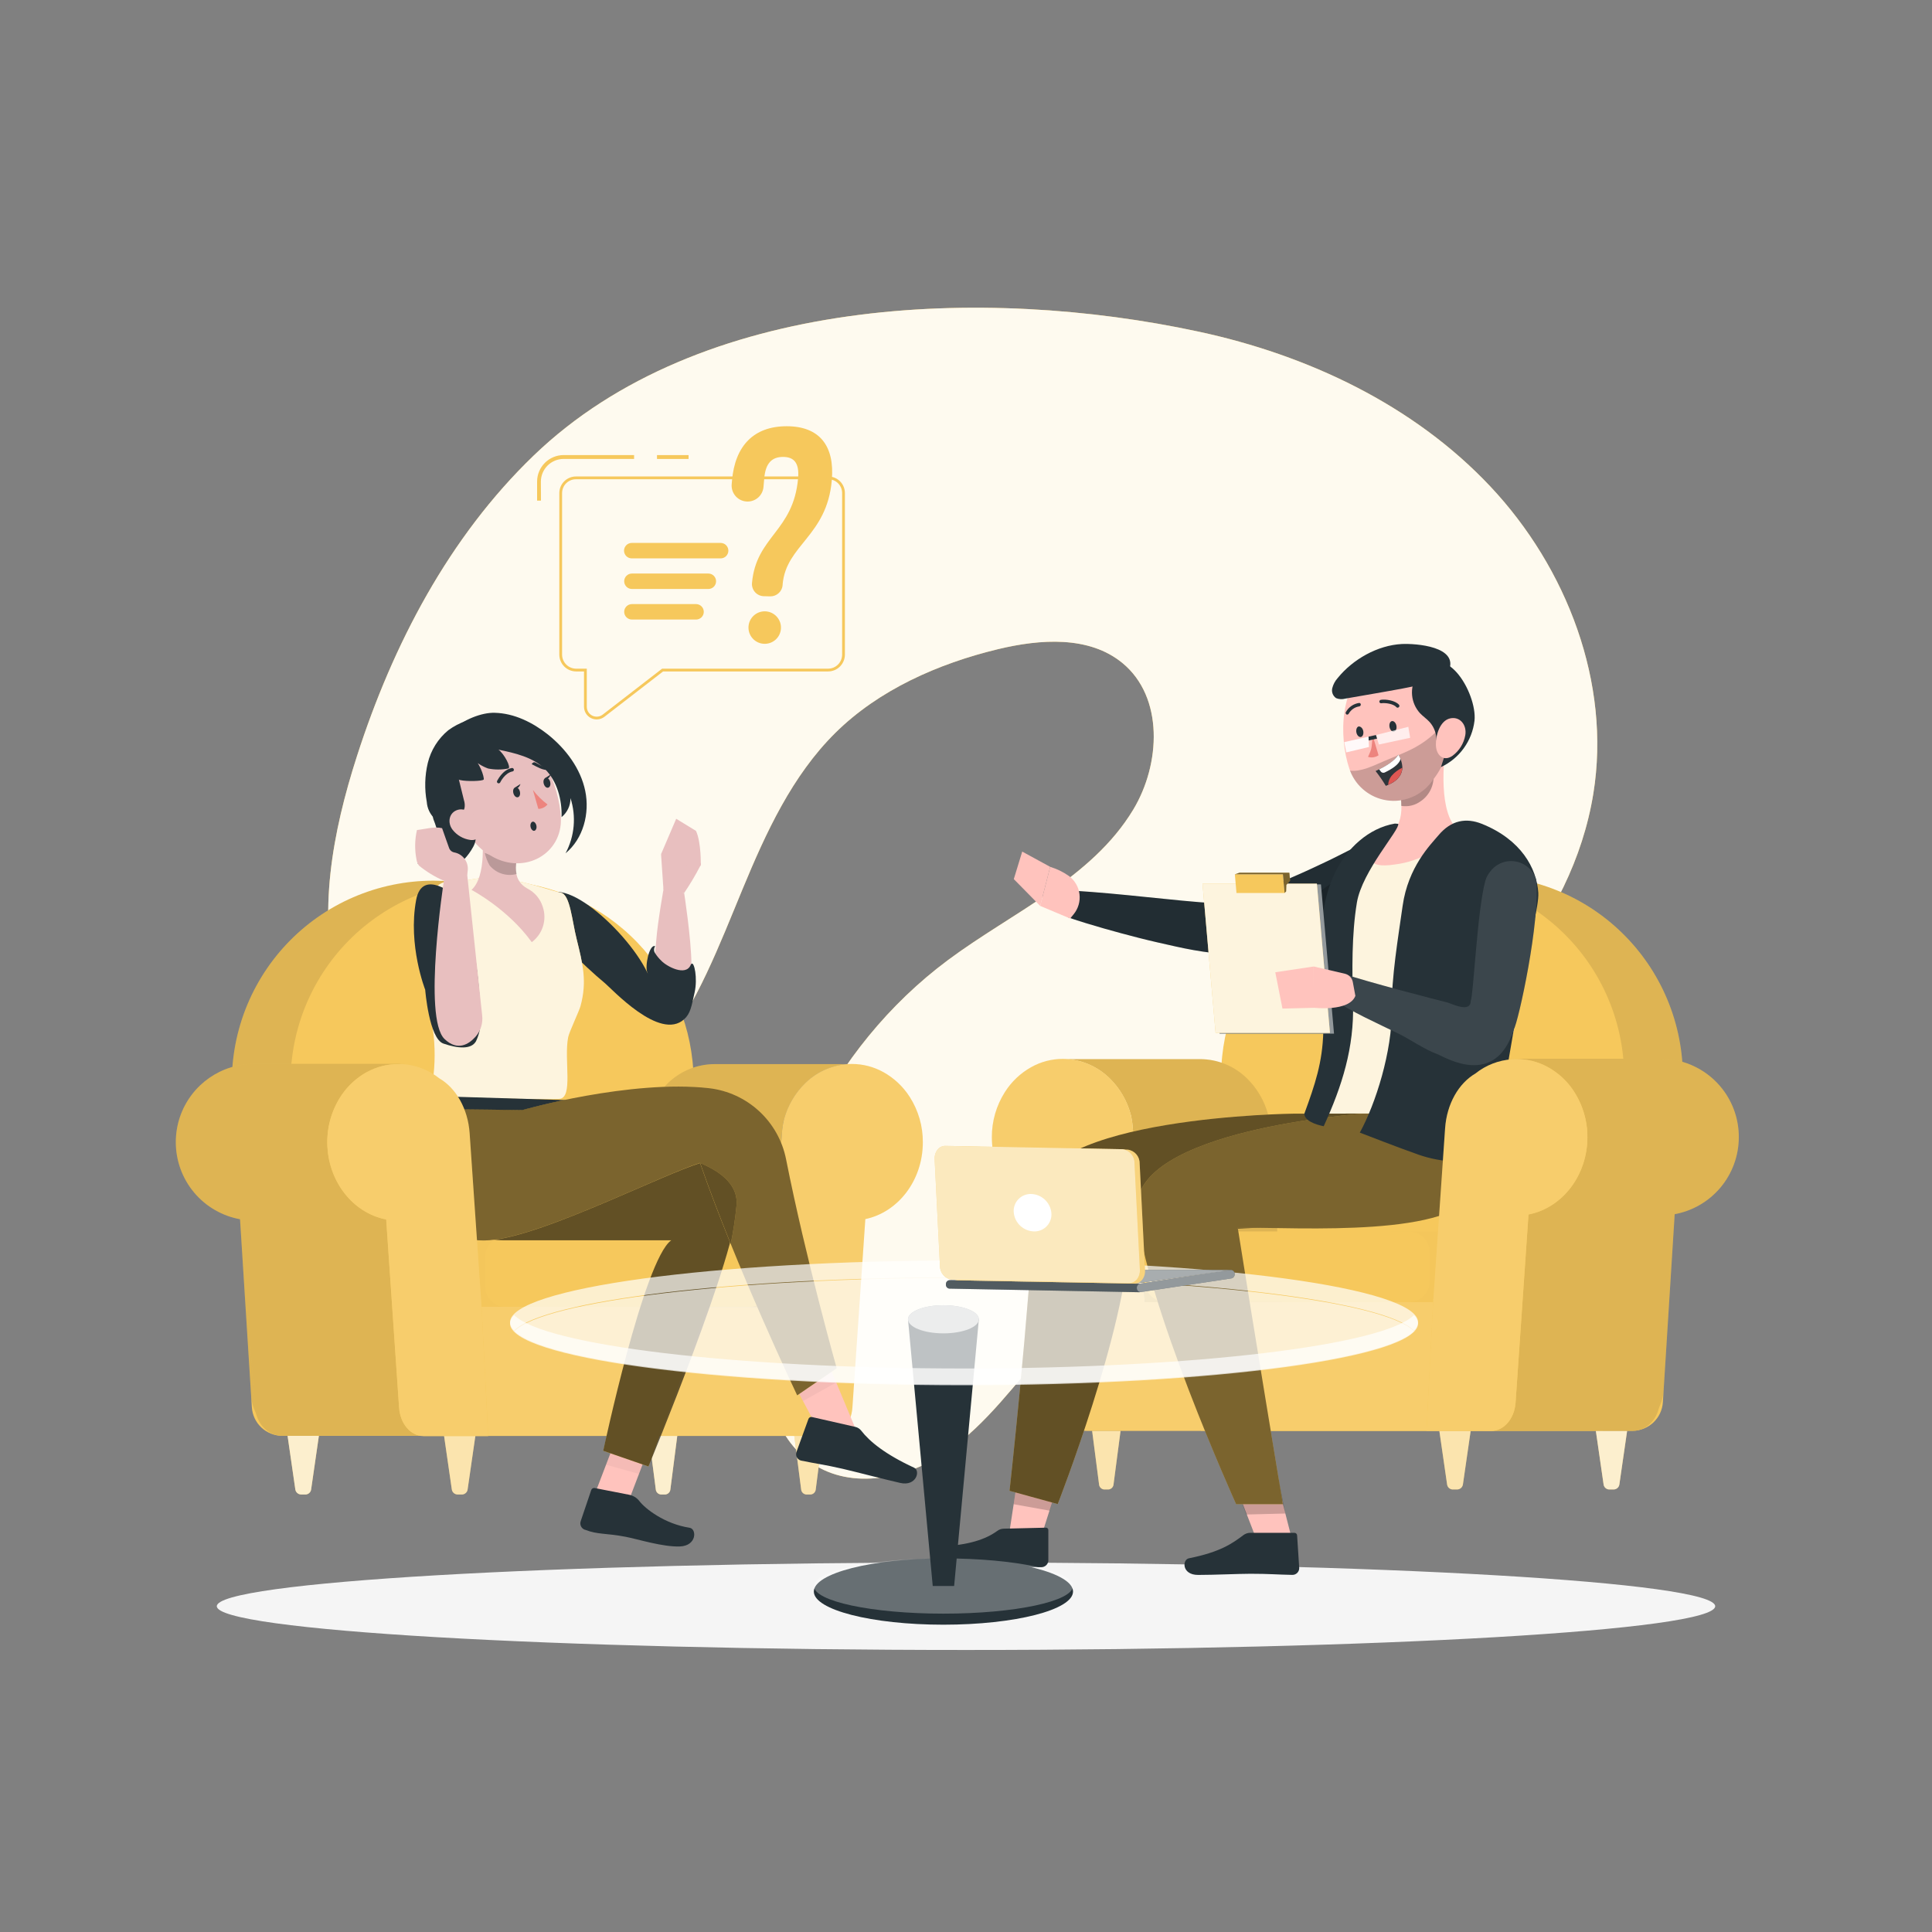 <svg width="250" height="250" viewBox="0 0 250 250" fill="none" xmlns="http://www.w3.org/2000/svg">
<rect x="0" y="0" width="250" height="250" fill="#808080" stroke="none"/>
<path d="M69.05 58.955C58.11 69.49 50.845 83.375 46.195 97.83C43.035 107.645 41.01 118.295 43.77 128.23C46.53 138.165 55.215 147.05 65.53 147.15C73.415 147.23 80.645 142.295 85.45 136.045C90.255 129.795 93.085 122.295 96.1 115.015C99.115 107.735 102.495 100.37 108.1 94.825C113.705 89.28 121.38 85.87 129.15 84C134.605 82.69 140.935 82.235 145.26 85.81C150.59 90.21 150.205 98.855 146.635 104.775C141.27 113.665 130.99 118.04 122.66 124.24C107.445 135.565 98.19 154.475 98.58 173.44C98.7 179.395 100.13 186.015 105.08 189.35C110.235 192.85 117.45 191.35 122.58 187.805C127.71 184.26 131.335 179.05 135.5 174.43C147.025 161.66 162.545 153.355 176.435 143.21C190.325 133.065 203.435 119.655 206.18 102.675C208.485 88.39 202.76 73.485 192.845 62.945C182.93 52.405 169.23 45.945 155.085 42.91C127.38 36.945 90.53 38.27 69.05 58.955Z" fill="#F6C85C"/>
<path opacity="0.9" d="M69.05 58.955C58.11 69.49 50.845 83.375 46.195 97.83C43.035 107.645 41.01 118.295 43.77 128.23C46.53 138.165 55.215 147.05 65.53 147.15C73.415 147.23 80.645 142.295 85.45 136.045C90.255 129.795 93.085 122.295 96.1 115.015C99.115 107.735 102.495 100.37 108.1 94.825C113.705 89.28 121.38 85.87 129.15 84C134.605 82.69 140.935 82.235 145.26 85.81C150.59 90.21 150.205 98.855 146.635 104.775C141.27 113.665 130.99 118.04 122.66 124.24C107.445 135.565 98.19 154.475 98.58 173.44C98.7 179.395 100.13 186.015 105.08 189.35C110.235 192.85 117.45 191.35 122.58 187.805C127.71 184.26 131.335 179.05 135.5 174.43C147.025 161.66 162.545 153.355 176.435 143.21C190.325 133.065 203.435 119.655 206.18 102.675C208.485 88.39 202.76 73.485 192.845 62.945C182.93 52.405 169.23 45.945 155.085 42.91C127.38 36.945 90.53 38.27 69.05 58.955Z" fill="white"/>
<path d="M125 213.505C178.541 213.505 221.945 210.971 221.945 207.845C221.945 204.719 178.541 202.185 125 202.185C71.459 202.185 28.055 204.719 28.055 207.845C28.055 210.971 71.459 213.505 125 213.505Z" fill="#F5F5F5"/>
<path d="M215.175 181.455L217.715 141.025C217.938 137.469 217.431 133.906 216.224 130.554C215.017 127.202 213.136 124.133 210.696 121.536C208.257 118.939 205.312 116.869 202.042 115.454C198.773 114.04 195.248 113.31 191.685 113.31V113.31C185.023 113.311 178.614 115.861 173.773 120.437C168.932 125.014 166.025 131.269 165.65 137.92L163 185.14H211.25C212.25 185.14 213.212 184.758 213.941 184.074C214.67 183.389 215.111 182.453 215.175 181.455Z" fill="#F6C85C"/>
<path opacity="0.1" d="M215.265 180L217.715 141.035C217.938 137.479 217.431 133.915 216.224 130.563C215.017 127.211 213.136 124.142 210.696 121.545C208.257 118.949 205.312 116.879 202.042 115.464C198.773 114.049 195.248 113.32 191.685 113.32V113.32C185.023 113.321 178.614 115.871 173.773 120.447C168.932 125.023 166.025 131.279 165.65 137.93L163 185.14H209.795C211.188 185.135 212.528 184.602 213.543 183.648C214.558 182.694 215.174 181.39 215.265 180V180Z" fill="black"/>
<path d="M207.345 185.14L210.115 141.025C210.338 137.47 209.83 133.906 208.622 130.554C207.415 127.203 205.534 124.134 203.095 121.537C200.656 118.94 197.711 116.871 194.442 115.456C191.172 114.041 187.647 113.311 184.085 113.31V113.31C177.423 113.31 171.013 115.859 166.172 120.436C161.33 125.012 158.424 131.268 158.05 137.92L155.385 185.14H207.345Z" fill="#F6C85C"/>
<path d="M208.175 192.735H208.84C209.019 192.725 209.189 192.652 209.319 192.528C209.449 192.405 209.531 192.239 209.55 192.06L210.55 185.145H206.5L207.5 192.06C207.518 192.233 207.595 192.394 207.718 192.517C207.841 192.64 208.002 192.717 208.175 192.735Z" fill="#F6C85C"/>
<path opacity="0.7" d="M208.175 192.735H208.84C209.019 192.725 209.189 192.652 209.319 192.528C209.449 192.405 209.531 192.239 209.55 192.06L210.55 185.145H206.5L207.5 192.06C207.518 192.233 207.595 192.394 207.718 192.517C207.841 192.64 208.002 192.717 208.175 192.735Z" fill="white"/>
<path d="M142.85 192.735H143.45C143.62 192.717 143.779 192.64 143.897 192.516C144.015 192.393 144.085 192.231 144.095 192.06L145 185.145H141.32L142.215 192.06C142.224 192.229 142.293 192.39 142.41 192.513C142.526 192.637 142.682 192.715 142.85 192.735V192.735Z" fill="#F6C85C"/>
<path opacity="0.5" d="M142.85 192.735H143.45C143.62 192.717 143.779 192.64 143.897 192.516C144.015 192.393 144.085 192.231 144.095 192.06L145 185.145H141.32L142.215 192.06C142.224 192.229 142.293 192.39 142.41 192.513C142.526 192.637 142.682 192.715 142.85 192.735V192.735Z" fill="white"/>
<path d="M161.655 192.735H162.26C162.43 192.717 162.589 192.64 162.707 192.516C162.825 192.393 162.895 192.231 162.905 192.06L163.795 185.145H160.12L161 192.06C161.01 192.232 161.082 192.395 161.202 192.519C161.322 192.643 161.483 192.72 161.655 192.735V192.735Z" fill="#F6C85C"/>
<path opacity="0.7" d="M161.655 192.735H162.26C162.43 192.717 162.589 192.64 162.707 192.516C162.825 192.393 162.895 192.231 162.905 192.06L163.795 185.145H160.12L161 192.06C161.01 192.232 161.082 192.395 161.202 192.519C161.322 192.643 161.483 192.72 161.655 192.735V192.735Z" fill="white"/>
<path d="M187.925 192.735H188.59C188.77 192.724 188.94 192.651 189.07 192.528C189.201 192.404 189.284 192.239 189.305 192.06L190.305 185.145H186.25L187.25 192.06C187.268 192.233 187.344 192.395 187.467 192.518C187.59 192.641 187.752 192.717 187.925 192.735V192.735Z" fill="#F6C85C"/>
<path opacity="0.5" d="M187.925 192.735H188.59C188.77 192.724 188.94 192.651 189.07 192.528C189.201 192.404 189.284 192.239 189.305 192.06L190.305 185.145H186.25L187.25 192.06C187.268 192.233 187.344 192.395 187.467 192.518C187.59 192.641 187.752 192.717 187.925 192.735V192.735Z" fill="white"/>
<path d="M165.91 168.5H148.13L146.955 151.36L146.7 147.68L146.585 145.985C146.553 145.54 146.495 145.098 146.41 144.66C146.41 144.565 146.37 144.46 146.35 144.365C146.339 144.293 146.321 144.223 146.295 144.155C145.816 142.408 144.883 140.819 143.59 139.55C142.099 138.077 140.127 137.189 138.035 137.05H154.76C154.94 137.05 155.125 137.05 155.31 137.05C157.578 137.06 159.751 137.957 161.365 139.55C162.659 140.819 163.594 142.407 164.075 144.155C164.101 144.223 164.119 144.293 164.13 144.365C164.247 144.898 164.326 145.44 164.365 145.985L164.48 147.68L165.91 168.5Z" fill="#F6C85C"/>
<path opacity="0.1" d="M165.91 168.5H148.13L146.955 151.36L146.7 147.68L146.585 145.985C146.553 145.54 146.495 145.098 146.41 144.66C146.41 144.565 146.37 144.46 146.35 144.365C146.339 144.293 146.321 144.223 146.295 144.155C145.816 142.408 144.883 140.819 143.59 139.55C142.099 138.077 140.127 137.189 138.035 137.05H154.76C154.94 137.05 155.125 137.05 155.31 137.05C157.578 137.06 159.751 137.957 161.365 139.55C162.659 140.819 163.594 142.407 164.075 144.155C164.101 144.223 164.119 144.293 164.13 144.365C164.247 144.898 164.326 145.44 164.365 145.985L164.48 147.68L165.91 168.5Z" fill="black"/>
<g opacity="0.1">
<path opacity="0.1" d="M180 159.35H187.14C188.88 159.35 190.285 160.45 190.285 161.805V166.025C190.285 167.385 188.88 168.48 187.14 168.48H180V159.35Z" fill="black"/>
</g>
<path d="M150.845 168.48H182.295C183.792 168.48 185.005 167.267 185.005 165.77V162.055C185.005 160.559 183.792 159.345 182.295 159.345H150.845C149.348 159.345 148.135 160.559 148.135 162.055V165.77C148.135 167.267 149.348 168.48 150.845 168.48Z" fill="#F6C85C"/>
<path d="M225 147.135C225.004 149.526 224.163 151.841 222.625 153.671C221.087 155.501 218.951 156.728 216.595 157.135L214.77 181.5C214.61 183.57 213.105 185.155 211.305 185.155H191.695C193.495 185.155 194.995 183.57 195.155 181.5L196.155 168.5L197 157.12C198.541 156.855 200 156.236 201.261 155.311C202.521 154.386 203.55 153.181 204.265 151.79C204.363 151.613 204.452 151.431 204.53 151.245C205.108 149.952 205.404 148.551 205.4 147.135C205.399 146.441 205.329 145.75 205.19 145.07C205.135 144.8 205.065 144.53 204.99 144.265C204.634 143.074 204.065 141.958 203.31 140.97V140.97C202.364 139.738 201.147 138.739 199.754 138.051C198.361 137.362 196.829 137.003 195.275 137H214.885C216.457 136.994 218.007 137.361 219.41 138.07C220.781 138.753 221.978 139.739 222.91 140.955V140.955C224.271 142.727 225.006 144.901 225 147.135V147.135Z" fill="#F6C85C"/>
<path opacity="0.1" d="M225 147.135C225.004 149.526 224.163 151.841 222.625 153.671C221.087 155.501 218.951 156.728 216.595 157.135L214.77 181.5C214.61 183.57 213.105 185.155 211.305 185.155H191.695C193.495 185.155 194.995 183.57 195.155 181.5L196.155 168.5L197 157.12C198.541 156.855 200 156.236 201.261 155.311C202.521 154.386 203.55 153.181 204.265 151.79C204.363 151.613 204.452 151.431 204.53 151.245C205.108 149.952 205.404 148.551 205.4 147.135C205.399 146.441 205.329 145.75 205.19 145.07C205.135 144.8 205.065 144.53 204.99 144.265C204.634 143.074 204.065 141.958 203.31 140.97V140.97C202.364 139.738 201.147 138.739 199.754 138.051C198.361 137.362 196.829 137.003 195.275 137H214.885C216.457 136.994 218.007 137.361 219.41 138.07C220.781 138.753 221.978 139.739 222.91 140.955V140.955C224.271 142.727 225.006 144.901 225 147.135V147.135Z" fill="black"/>
<path d="M205.405 147.14C205.405 152.14 202.11 156.305 197.785 157.14L196.115 181.5C195.97 183.57 194.615 185.16 192.975 185.16H140.605C138.975 185.16 137.605 183.57 137.465 181.5L135.79 157.095C131.55 156.205 128.345 152.095 128.345 147.155C128.335 145.081 128.924 143.048 130.04 141.3C130.885 139.967 132.048 138.866 133.425 138.095C134.678 137.39 136.092 137.02 137.53 137.02C139.798 137.033 141.972 137.93 143.59 139.52C144.882 140.787 145.816 142.375 146.295 144.12C146.321 144.191 146.339 144.265 146.35 144.34C146.468 144.872 146.547 145.412 146.585 145.955L146.705 147.65L148.13 168.5H185.45L186.995 146C187.215 142.82 188.765 140.17 190.915 138.915C192.274 137.828 193.934 137.184 195.67 137.07C195.853 137.052 196.036 137.043 196.22 137.045C197.616 137.037 198.992 137.381 200.22 138.045C200.258 138.062 200.295 138.082 200.33 138.105C201.598 138.809 202.686 139.796 203.51 140.99C204.751 142.8 205.412 144.945 205.405 147.14V147.14Z" fill="#F6C85C"/>
<path opacity="0.1" d="M184.585 185.145H140.585C138.955 185.145 137.585 183.555 137.445 181.485L135.77 157.08C131.53 156.19 128.325 152.08 128.325 147.14C128.315 145.066 128.904 143.033 130.02 141.285C130.865 139.952 132.028 138.851 133.405 138.08C134.658 137.375 136.072 137.005 137.51 137.005C139.778 137.018 141.952 137.915 143.57 139.505C144.862 140.772 145.796 142.359 146.275 144.105C146.301 144.176 146.319 144.25 146.33 144.325C146.448 144.857 146.527 145.396 146.565 145.94L146.685 147.635L148.13 168.5H185.45L184.585 185.145Z" fill="white"/>
<path d="M178.88 115.86C178.01 116.36 177.215 116.775 176.38 117.2C175.545 117.625 174.725 118.015 173.88 118.405C172.2 119.17 170.5 119.905 168.75 120.54C166.986 121.196 165.191 121.763 163.37 122.24C161.476 122.749 159.543 123.095 157.59 123.275L157.175 123.315H156.98C155.215 123.11 153.65 122.815 152.08 122.465C150.51 122.115 148.955 121.77 147.415 121.375C145.875 120.98 144.345 120.575 142.815 120.135C141.285 119.695 139.77 119.24 138.255 118.725L138.95 115.255C142.095 115.455 145.235 115.755 148.345 116.08L152.99 116.545C154.52 116.695 156.085 116.825 157.455 116.875H156.85C158.419 116.595 159.966 116.204 161.48 115.705C163.045 115.205 164.61 114.635 166.175 113.965C167.74 113.295 169.29 112.605 170.83 111.87C171.62 111.51 172.385 111.13 173.135 110.755C173.885 110.38 174.685 109.98 175.37 109.625L178.88 115.86Z" fill="#263238"/>
<path opacity="0.1" d="M178.88 115.86C178.01 116.36 177.215 116.775 176.38 117.2C175.545 117.625 174.725 118.015 173.88 118.405C172.2 119.17 170.5 119.905 168.75 120.54C166.986 121.196 165.191 121.763 163.37 122.24C161.476 122.749 159.543 123.095 157.59 123.275L157.175 123.315H156.98C155.215 123.11 153.65 122.815 152.08 122.465C150.51 122.115 148.955 121.77 147.415 121.375C145.875 120.98 144.345 120.575 142.815 120.135C141.285 119.695 139.77 119.24 138.255 118.725L138.95 115.255C142.095 115.455 145.235 115.755 148.345 116.08L152.99 116.545C154.52 116.695 156.085 116.825 157.455 116.875H156.85C158.419 116.595 159.966 116.204 161.48 115.705C163.045 115.205 164.61 114.635 166.175 113.965C167.74 113.295 169.29 112.605 170.83 111.87C171.62 111.51 172.385 111.13 173.135 110.755C173.885 110.38 174.685 109.98 175.37 109.625L178.88 115.86Z" fill="black"/>
<path d="M138.315 113.35C137.576 112.831 136.759 112.433 135.895 112.17L134.6 117.225L138.48 118.855L138.92 118.315C139.218 117.954 139.44 117.537 139.572 117.087C139.703 116.638 139.742 116.167 139.685 115.702C139.629 115.238 139.478 114.789 139.242 114.385C139.007 113.981 138.691 113.628 138.315 113.35V113.35Z" fill="#FFC3BD"/>
<path d="M134.6 117.225L135.895 112.17L132.275 110.195L131.185 113.755L134.6 117.225Z" fill="#FFC3BD"/>
<path opacity="0.2" d="M166.705 121H166.845H166.905C168.815 120.795 174.43 119.85 178.49 115.845C177.885 114.675 177.055 113.77 176.04 113.565C173.24 113.035 169.81 115.04 166.705 121Z" fill="black"/>
<path d="M170 147.135C174.79 134.2 171.64 122.305 172.24 115.72C172.388 114.097 173.06 112.566 174.155 111.359C175.25 110.151 176.709 109.334 178.31 109.03C181.58 108.4 185.625 107.69 189.48 107.17C190.557 107.021 191.654 107.107 192.695 107.422C193.736 107.737 194.696 108.274 195.51 108.995C196.324 109.716 196.973 110.604 197.411 111.599C197.85 112.594 198.068 113.673 198.05 114.76C197.715 134.26 191.465 147.135 191.465 147.135L181.365 147.09L170 147.135Z" fill="#F6C85C"/>
<path opacity="0.8" d="M170 147.135C174.79 134.2 171.64 122.305 172.24 115.72C172.388 114.097 173.06 112.566 174.155 111.359C175.25 110.151 176.709 109.334 178.31 109.03C181.58 108.4 185.625 107.69 189.48 107.17C190.557 107.021 191.654 107.107 192.695 107.422C193.736 107.737 194.696 108.274 195.51 108.995C196.324 109.716 196.973 110.604 197.411 111.599C197.85 112.594 198.068 113.673 198.05 114.76C197.715 134.26 191.465 147.135 191.465 147.135L181.365 147.09L170 147.135Z" fill="white"/>
<path d="M131.68 191.27L130.4 199.685H134.465L137.135 191.27H131.68Z" fill="#FFC3BD"/>
<path d="M129.88 197.81L135.315 197.68C135.358 197.675 135.401 197.679 135.441 197.692C135.482 197.705 135.52 197.726 135.552 197.754C135.584 197.782 135.61 197.817 135.627 197.856C135.645 197.895 135.655 197.937 135.655 197.98V201.98C135.631 202.201 135.526 202.406 135.362 202.556C135.197 202.706 134.983 202.791 134.76 202.795C132.87 202.795 131.97 202.725 129.58 202.795C127.035 202.787 124.494 202.62 121.97 202.295C120.035 201.965 120.56 200.15 121.435 200.12C125.385 199.975 127.595 199.15 129.015 198.12C129.263 197.926 129.566 197.817 129.88 197.81V197.81Z" fill="#263238"/>
<path opacity="0.2" d="M131.165 194.645L131.68 191.27H137.135L135.825 195.48L131.165 194.645Z" fill="black"/>
<path d="M167.5 144.105C167.5 144.105 134.425 144.435 133.91 154.91C133.18 169.97 130.635 192.91 130.635 192.91L136.87 194.625C136.87 194.625 145.77 171.86 146.115 160.095C155.42 158.245 179.335 160.095 182.145 153.985C183.518 150.875 183.889 147.415 183.205 144.085L167.5 144.105Z" fill="#F6C85C"/>
<path opacity="0.6" d="M167.5 144.105C167.5 144.105 134.425 144.435 133.91 154.91C133.18 169.97 130.635 192.91 130.635 192.91L136.87 194.625C136.87 194.625 145.77 171.86 146.115 160.095C155.42 158.245 179.335 160.095 182.145 153.985C183.518 150.875 183.889 147.415 183.205 144.085L167.5 144.105Z" fill="black"/>
<path d="M160.78 194.525L162.985 200.235H167.445L165.91 194.23L160.78 194.525Z" fill="#FFC3BD"/>
<path opacity="0.2" d="M166.325 195.85L165.46 191.455L159.825 192.155L161.27 195.975L166.325 195.85Z" fill="black"/>
<path d="M161.775 198.345H167.47C167.562 198.338 167.653 198.368 167.723 198.428C167.794 198.487 167.837 198.573 167.845 198.665L168.12 202.93C168.115 203.16 168.019 203.38 167.854 203.541C167.688 203.702 167.466 203.791 167.235 203.79C165.235 203.755 164.305 203.645 161.8 203.645C160.265 203.645 157.155 203.795 155.03 203.795C152.905 203.795 152.965 201.795 153.86 201.64C157.91 200.83 159.475 199.715 160.9 198.64C161.153 198.452 161.46 198.349 161.775 198.345V198.345Z" fill="#263238"/>
<path d="M176.395 144.105C176.395 144.105 146.395 146.14 147.135 156.605C147.94 168.065 159.955 194.64 159.955 194.64H166C166 194.64 162 170.53 160.16 158.85C168.62 158.85 188.225 160.125 191.045 154C192.413 150.888 192.78 147.429 192.095 144.1L176.395 144.105Z" fill="#F6C85C"/>
<path opacity="0.5" d="M176.395 144.105C176.395 144.105 146.395 146.14 147.135 156.605C147.94 168.065 159.955 194.64 159.955 194.64H166C166 194.64 162 170.53 160.16 158.85C168.62 158.85 188.225 160.125 191.045 154C192.413 150.888 192.78 147.429 192.095 144.1L176.395 144.105Z" fill="black"/>
<path d="M180.94 101.71C181.63 104.38 181.845 107.71 178.115 109.085C177.08 110.735 176.575 112.475 180.56 111.855C183.732 111.445 186.619 109.812 188.605 107.305C186.22 105.215 186.655 98.805 187.26 95.19L180.94 101.71Z" fill="#FFC3BD"/>
<path d="M180.5 106.57C177.075 107.155 174.26 109.805 172.75 112.93C171.24 116.055 170.875 119.615 170.905 123.09C170.935 126.565 171.33 130.025 171.235 133.495C171.13 137.495 170.165 140.33 168.785 144.1C168.785 144.995 170.14 145.5 171.285 145.735C173.675 140.52 175.245 135.53 175.08 129.8C174.955 125.64 174.9 120.9 175.58 116.8C176.26 112.7 181.165 107.345 180.93 106.605L180.5 106.57Z" fill="#263238"/>
<path opacity="0.3" d="M183.85 103.67C183.491 103.937 183.082 104.128 182.647 104.233C182.213 104.338 181.761 104.354 181.32 104.28C181.328 103.63 181.281 102.981 181.18 102.34L185.32 98.94C185.411 99.382 185.469 99.83 185.495 100.28C185.54 100.939 185.412 101.599 185.123 102.194C184.834 102.788 184.396 103.297 183.85 103.67V103.67Z" fill="black"/>
<path d="M177.66 85.92C173.285 88.395 173.24 95.39 174.59 99.42C174.931 100.478 175.555 101.421 176.396 102.147C177.236 102.874 178.26 103.355 179.356 103.539C180.452 103.723 181.577 103.602 182.608 103.189C183.64 102.777 184.538 102.089 185.205 101.2C187.345 98.495 187.035 95.765 186.93 91.065C186.825 86.365 182.04 83.45 177.66 85.92Z" fill="#FFC3BD"/>
<path opacity="0.2" d="M179.07 98.501C177.66 99.106 176.115 99.891 174.69 99.721C175.073 100.734 175.722 101.626 176.567 102.303C177.413 102.981 178.424 103.419 179.497 103.572C180.57 103.725 181.664 103.588 182.665 103.174C183.666 102.761 184.538 102.086 185.19 101.22C186.955 99.001 187.5 97.5 187 93.46C184.26 96.67 182.085 97.201 179.07 98.501Z" fill="black"/>
<path d="M183.3 87.5C182.846 88.238 182.644 89.104 182.724 89.967C182.804 90.83 183.162 91.643 183.745 92.285C184.14 92.7 184.625 93.02 185.005 93.445C185.598 94.112 185.906 94.984 185.865 95.875C185.954 95.302 186.24 94.777 186.673 94.391C187.106 94.005 187.66 93.782 188.24 93.76C187.647 95.597 187.053 97.43 186.46 99.26C187.634 98.712 188.65 97.873 189.409 96.823C190.169 95.773 190.647 94.547 190.8 93.26C191.18 89.71 186.8 82.105 183.3 87.5Z" fill="#263238"/>
<path d="M173.09 87.745C172.755 88.117 172.517 88.565 172.395 89.05C172.337 89.29 172.353 89.543 172.442 89.774C172.532 90.004 172.69 90.202 172.895 90.34C173.274 90.493 173.693 90.514 174.085 90.4L178.085 89.705C180.375 89.305 182.665 88.91 184.925 88.365C185.925 88.125 187.08 87.74 187.48 86.78C188.775 83.655 183.245 83.25 181.395 83.335C178.245 83.5 175.06 85.31 173.09 87.745Z" fill="#263238"/>
<path d="M187.64 92.96C186.33 93.255 185.77 95.14 185.805 96.35C185.805 97.725 186.805 98.621 187.965 97.79C188.827 97.15 189.413 96.207 189.605 95.15C189.84 93.855 188.955 92.665 187.64 92.96Z" fill="#FFC3BD"/>
<path d="M178.385 97.735C178.186 97.867 177.961 97.954 177.725 97.99C177.489 98.025 177.249 98.008 177.02 97.94C177.52 96.81 177.46 97.065 177.615 95.145L178.385 97.735Z" fill="#ED847E"/>
<path d="M180.69 91.5C180.315 91.08 179.29 90.92 178.735 91C178.679 91.007 178.622 90.993 178.577 90.959C178.531 90.926 178.5 90.876 178.49 90.82C178.483 90.76 178.498 90.7 178.533 90.65C178.568 90.601 178.621 90.567 178.68 90.555C179.38 90.45 180.545 90.66 181.02 91.185C181.061 91.227 181.084 91.284 181.084 91.343C181.084 91.401 181.061 91.458 181.02 91.5C180.992 91.529 180.958 91.551 180.92 91.565C180.88 91.578 180.836 91.578 180.796 91.567C180.755 91.555 180.718 91.532 180.69 91.5V91.5Z" fill="#263238"/>
<path d="M174.22 92.435C174.173 92.403 174.141 92.353 174.129 92.297C174.118 92.241 174.129 92.183 174.16 92.135C174.335 91.82 174.581 91.549 174.879 91.345C175.177 91.141 175.518 91.009 175.875 90.96C175.902 90.959 175.93 90.964 175.955 90.974C175.981 90.984 176.004 90.999 176.023 91.018C176.043 91.037 176.058 91.06 176.069 91.085C176.08 91.111 176.085 91.138 176.085 91.165C176.088 91.226 176.067 91.285 176.027 91.331C175.987 91.376 175.931 91.405 175.87 91.41C175.588 91.455 175.32 91.564 175.086 91.727C174.852 91.891 174.659 92.106 174.52 92.355C174.502 92.388 174.476 92.415 174.445 92.435C174.413 92.455 174.377 92.467 174.34 92.47C174.297 92.474 174.254 92.461 174.22 92.435Z" fill="#263238"/>
<path d="M178 99.77C178.481 100.382 178.923 101.023 179.325 101.69L179.635 101.56C181.045 100.95 181.445 100.1 181.465 99.345C181.448 98.745 181.263 98.161 180.93 97.66C180.43 98.525 179.165 99.215 178.475 99.55C178.18 99.695 178 99.77 178 99.77Z" fill="#2E353A"/>
<path d="M178.465 99.55L178.67 99.83C178.726 99.905 178.806 99.959 178.897 99.984C178.987 100.008 179.084 100.002 179.17 99.965C180.21 99.465 180.9 98.965 181.17 98.4C181.195 98.347 181.208 98.289 181.208 98.23C181.208 98.171 181.195 98.113 181.17 98.06C181.103 97.921 181.026 97.788 180.94 97.66C180.415 98.525 179.155 99.215 178.465 99.55Z" fill="white"/>
<path d="M179.625 101.56C181.035 100.95 181.435 100.1 181.455 99.345C180.919 99.592 180.444 99.952 180.06 100.4C179.796 100.731 179.644 101.137 179.625 101.56Z" fill="#DE5753"/>
<path d="M175.825 94C175.58 94.045 175.445 94.395 175.515 94.77C175.585 95.145 175.85 95.415 176.095 95.365C176.34 95.315 176.475 94.975 176.405 94.6C176.335 94.225 176.07 94 175.825 94Z" fill="#263238"/>
<path d="M180.115 93.31C179.87 93.355 179.735 93.7 179.805 94.08C179.875 94.46 180.14 94.725 180.385 94.675C180.63 94.625 180.765 94.28 180.695 93.905C180.625 93.53 180.36 93.265 180.115 93.31Z" fill="#263238"/>
<path opacity="0.9" d="M173.935 96.03L177.09 95.32L177.145 96.66L174.21 97.36L173.935 96.03Z" fill="white"/>
<g opacity="0.8">
<path opacity="0.9" d="M178.05 95.11L178.425 96.34L182.475 95.47L182.235 94.05L178.05 95.11Z" fill="white"/>
</g>
<path d="M177.11 95.815L177.09 95.32L178.05 95.11L178.19 95.575L177.11 95.815Z" fill="#263238"/>
<path d="M175.96 146.56C175.96 146.56 181.655 148.765 182.96 149.195C184.46 149.782 186.039 150.144 187.645 150.27C188.459 150.325 189.276 150.205 190.041 149.92C190.805 149.635 191.501 149.19 192.08 148.615C193.44 147.165 193.865 144.965 194.22 142.9C195.26 136.836 196.303 130.773 197.35 124.71C197.85 121.71 199.165 117.21 199.055 115.515C198.85 112.365 196.845 108.645 191.74 106.6C189.74 105.805 187.795 106.1 186.125 108.1C185.125 109.29 182.215 112.16 181.5 117.215C180.93 121.265 180.04 126.51 180.095 130.625C180.16 136.035 178 142.855 175.96 146.56Z" fill="#263238"/>
<path d="M198.775 113.85C199.355 119.12 196.44 132.405 195.88 133.205C193.49 140.91 186.925 136.755 185.975 136.4C184.32 135.79 182.635 134.595 181.06 133.8C178.005 132.3 175.11 131.06 172.27 129.175L173.87 126.015C176.985 127.075 185.8 129.355 187.255 129.71C187.885 129.875 190.34 131.16 190.315 129.465C190.66 128.9 191.14 117.895 192.195 114.005C192.315 113.569 192.525 113.162 192.81 112.81L192.905 112.69C193.29 112.207 193.8 111.84 194.38 111.627C194.96 111.415 195.587 111.366 196.193 111.486C196.798 111.606 197.36 111.889 197.815 112.306C198.27 112.723 198.602 113.257 198.775 113.85V113.85Z" fill="#263238"/>
<path opacity="0.1" d="M198.775 113.85C199.355 119.12 196.44 132.405 195.88 133.205C193.49 140.91 186.925 136.755 185.975 136.4C184.32 135.79 182.635 134.595 181.06 133.8C178.005 132.3 175.11 131.06 172.27 129.175L173.87 126.015C176.985 127.075 185.8 129.355 187.255 129.71C187.885 129.875 190.34 131.16 190.315 129.465C190.66 128.9 191.14 117.895 192.195 114.005C192.315 113.569 192.525 113.162 192.81 112.81L192.905 112.69C193.29 112.207 193.8 111.84 194.38 111.627C194.96 111.415 195.587 111.366 196.193 111.486C196.798 111.606 197.36 111.889 197.815 112.306C198.27 112.723 198.602 113.257 198.775 113.85V113.85Z" fill="white"/>
<path d="M172.62 133.75H157.82L156.13 114.44H170.93L172.62 133.75Z" fill="#263238"/>
<path opacity="0.5" d="M172.62 133.75H157.82L156.13 114.44H170.93L172.62 133.75Z" fill="white"/>
<path d="M172.095 133.655H157.295L155.605 114.345H170.405L172.095 133.655Z" fill="#F6C85C"/>
<path opacity="0.8" d="M172.095 133.655H157.295L155.605 114.345H170.405L172.095 133.655Z" fill="white"/>
<path d="M166.225 115.55H160L159.79 113.135H166.01L166.225 115.55Z" fill="#F6C85C"/>
<path d="M159.79 113.135L160.4 112.925H166.845L166.935 113.95L166.455 114.505L166.425 115.345L166.225 115.55L166.01 113.135H159.79Z" fill="#F6C85C"/>
<path opacity="0.5" d="M159.79 113.135L160.4 112.925H166.845L166.935 113.95L166.455 114.505L166.425 115.345L166.225 115.55L166.01 113.135H159.79Z" fill="black"/>
<path d="M175.05 127.06L175.385 128.865C174.585 130.95 170 130.4 170 130.4V125.065L174.045 126.005C174.296 126.066 174.524 126.198 174.702 126.385C174.88 126.572 175.001 126.806 175.05 127.06V127.06Z" fill="#FFC3BD"/>
<path d="M169.99 125.065L170.01 130.41L165.95 130.51L165.02 125.81L169.99 125.065Z" fill="#FFC3BD"/>
<path d="M185.45 168.5L186.995 146C187.215 142.82 188.765 140.17 190.915 138.915C192.274 137.828 193.934 137.184 195.67 137.07C195.853 137.052 196.036 137.043 196.22 137.045C197.616 137.037 198.992 137.381 200.22 138.045C200.258 138.062 200.295 138.082 200.33 138.105C201.598 138.809 202.686 139.797 203.51 140.99C204.757 142.805 205.42 144.958 205.41 147.16C205.41 152.16 202.115 156.325 197.79 157.16L196.115 181.5C195.97 183.57 194.615 185.16 192.975 185.16H184.585L185.45 168.5Z" fill="#F6C85C"/>
<path opacity="0.1" d="M185.45 168.5L186.995 146C187.215 142.82 188.765 140.17 190.915 138.915C192.274 137.828 193.934 137.184 195.67 137.07C195.853 137.052 196.036 137.043 196.22 137.045C197.616 137.037 198.992 137.381 200.22 138.045C200.258 138.062 200.295 138.082 200.33 138.105C201.598 138.809 202.686 139.797 203.51 140.99C204.757 142.805 205.42 144.958 205.41 147.16C205.41 152.16 202.115 156.325 197.79 157.16L196.115 181.5C195.97 183.57 194.615 185.16 192.975 185.16H184.585L185.45 168.5Z" fill="white"/>
<path d="M109.15 63.8V84.705C109.15 85.236 108.939 85.744 108.564 86.119C108.189 86.495 107.68 86.705 107.15 86.705H85.74L78.09 92.62C77.873 92.784 77.614 92.884 77.344 92.909C77.073 92.934 76.8 92.883 76.557 92.761C76.314 92.639 76.109 92.452 75.967 92.221C75.824 91.989 75.749 91.722 75.75 91.45V86.705H74.555C74.025 86.705 73.516 86.495 73.141 86.119C72.766 85.744 72.555 85.236 72.555 84.705V63.795C72.556 63.535 72.609 63.277 72.711 63.037C72.812 62.798 72.96 62.58 73.146 62.398C73.332 62.216 73.552 62.072 73.794 61.975C74.036 61.879 74.295 61.831 74.555 61.835H107.185C107.706 61.835 108.206 62.042 108.574 62.411C108.943 62.779 109.15 63.279 109.15 63.8V63.8Z" stroke="#F6C85C" stroke-width="0.36" stroke-miterlimit="10"/>
<path d="M89.1 58.89H85.015V59.39H89.1V58.89Z" fill="#F6C85C"/>
<path d="M70 64.78H69.5V62.315C69.501 61.405 69.864 60.533 70.508 59.89C71.152 59.246 72.025 58.885 72.935 58.885H82.05V59.385H72.925C72.148 59.387 71.403 59.696 70.853 60.245C70.303 60.794 69.993 61.538 69.99 62.315L70 64.78Z" fill="#F6C85C"/>
<path d="M98.885 77.15C98.668 77.152 98.453 77.108 98.253 77.022C98.053 76.936 97.874 76.81 97.725 76.651C97.577 76.492 97.463 76.305 97.391 76.1C97.318 75.895 97.289 75.677 97.305 75.46V75.46C97.84 69.365 102.67 68.805 103.275 61.875C103.45 59.875 102.72 59.125 101.325 59.125C99.93 59.125 99.07 59.88 98.895 61.875L98.795 63.015C98.75 63.53 98.513 64.01 98.132 64.359C97.75 64.708 97.252 64.901 96.735 64.9V64.9C96.449 64.9 96.166 64.84 95.904 64.725C95.642 64.609 95.407 64.441 95.214 64.23C95.021 64.019 94.873 63.77 94.781 63.498C94.69 63.227 94.655 62.94 94.68 62.655L94.725 62.155C95.115 57.695 97.53 55.155 101.795 55.155C106.06 55.155 108.025 57.705 107.635 62.155C107 69.38 101.725 70.5 101.275 75.595C101.277 75.62 101.277 75.645 101.275 75.67C101.252 76.075 101.076 76.455 100.782 76.733C100.489 77.012 100.1 77.168 99.695 77.17L98.885 77.15ZM101.05 81.39C101.005 81.915 100.765 82.403 100.377 82.758C99.989 83.114 99.481 83.311 98.955 83.31C98.663 83.311 98.375 83.25 98.108 83.133C97.841 83.016 97.601 82.844 97.404 82.629C97.207 82.415 97.057 82.161 96.963 81.885C96.869 81.609 96.834 81.316 96.86 81.025C96.905 80.5 97.146 80.011 97.535 79.655C97.924 79.3 98.433 79.103 98.96 79.105C99.251 79.106 99.539 79.168 99.805 79.285C100.071 79.403 100.31 79.575 100.506 79.79C100.702 80.004 100.852 80.257 100.946 80.533C101.039 80.808 101.075 81.1 101.05 81.39V81.39Z" fill="#F6C85C"/>
<path d="M93.25 72.255H81.75C81.485 72.255 81.23 72.15 81.043 71.963C80.855 71.775 80.75 71.521 80.75 71.255C80.75 70.99 80.855 70.736 81.043 70.548C81.23 70.361 81.485 70.255 81.75 70.255H93.25C93.515 70.255 93.77 70.361 93.957 70.548C94.145 70.736 94.25 70.99 94.25 71.255C94.25 71.521 94.145 71.775 93.957 71.963C93.77 72.15 93.515 72.255 93.25 72.255Z" fill="#F6C85C"/>
<path d="M91.66 76.215H81.77C81.505 76.215 81.251 76.11 81.063 75.922C80.875 75.735 80.77 75.481 80.77 75.215C80.77 74.95 80.875 74.696 81.063 74.508C81.251 74.321 81.505 74.215 81.77 74.215H91.66C91.925 74.215 92.18 74.321 92.367 74.508C92.555 74.696 92.66 74.95 92.66 75.215C92.66 75.481 92.555 75.735 92.367 75.922C92.18 76.11 91.925 76.215 91.66 76.215Z" fill="#F6C85C"/>
<path d="M90.07 80.17H81.77C81.505 80.17 81.251 80.065 81.063 79.877C80.875 79.69 80.77 79.436 80.77 79.17C80.77 78.905 80.875 78.651 81.063 78.463C81.251 78.276 81.505 78.17 81.77 78.17H90.07C90.335 78.17 90.59 78.276 90.777 78.463C90.965 78.651 91.07 78.905 91.07 79.17C91.07 79.436 90.965 79.69 90.777 79.877C90.59 80.065 90.335 80.17 90.07 80.17Z" fill="#F6C85C"/>
<path d="M66.54 161.755H59.235C57.455 161.755 56.015 162.88 56.015 164.255V168.575C56.015 169.965 57.455 171.075 59.235 171.075H66.54V161.755Z" fill="#F6C85C"/>
<path d="M32.59 182.1L30.05 141.67C29.827 138.115 30.334 134.552 31.541 131.2C32.748 127.849 34.629 124.781 37.067 122.184C39.506 119.588 42.45 117.518 45.719 116.104C48.989 114.689 52.513 113.96 56.075 113.96V113.96C62.738 113.96 69.148 116.509 73.99 121.086C78.832 125.662 81.739 131.918 82.115 138.57L84.775 185.79H36.5C35.502 185.786 34.542 185.402 33.816 184.717C33.091 184.032 32.652 183.096 32.59 182.1V182.1Z" fill="#F6C85C"/>
<path opacity="0.1" d="M32.5 180.635L30.05 141.67C29.827 138.115 30.334 134.552 31.541 131.2C32.748 127.849 34.629 124.781 37.067 122.184C39.506 119.588 42.45 117.518 45.719 116.104C48.989 114.689 52.513 113.96 56.075 113.96V113.96C62.738 113.96 69.148 116.509 73.99 121.086C78.832 125.662 81.739 131.918 82.115 138.57L84.775 185.79H38C36.599 185.793 35.25 185.261 34.228 184.303C33.206 183.345 32.588 182.033 32.5 180.635Z" fill="black"/>
<path d="M40.42 185.79L37.65 141.67C37.427 138.115 37.934 134.551 39.141 131.199C40.349 127.848 42.23 124.779 44.669 122.182C47.108 119.586 50.053 117.517 53.323 116.102C56.593 114.688 60.118 113.959 63.68 113.96V113.96C70.342 113.961 76.751 116.511 81.592 121.087C86.433 125.663 89.34 131.919 89.715 138.57L92.38 185.79H40.42Z" fill="#F6C85C"/>
<path d="M39.59 193.385H38.925C38.745 193.373 38.575 193.299 38.444 193.175C38.314 193.05 38.231 192.884 38.21 192.705L37.21 185.79H41.265L40.265 192.705C40.248 192.879 40.171 193.041 40.048 193.165C39.925 193.289 39.763 193.366 39.59 193.385V193.385Z" fill="#F6C85C"/>
<path opacity="0.7" d="M39.59 193.385H38.925C38.745 193.373 38.575 193.299 38.444 193.175C38.314 193.05 38.231 192.884 38.21 192.705L37.21 185.79H41.265L40.265 192.705C40.248 192.879 40.171 193.041 40.048 193.165C39.925 193.289 39.763 193.366 39.59 193.385V193.385Z" fill="white"/>
<path d="M104.915 193.385H104.31C104.139 193.366 103.981 193.288 103.863 193.163C103.745 193.039 103.675 192.876 103.665 192.705L102.775 185.79H106.45L105.56 192.705C105.55 192.876 105.48 193.039 105.362 193.163C105.244 193.288 105.086 193.366 104.915 193.385V193.385Z" fill="#F6C85C"/>
<path opacity="0.5" d="M104.915 193.385H104.31C104.139 193.366 103.981 193.288 103.863 193.163C103.745 193.039 103.675 192.876 103.665 192.705L102.775 185.79H106.45L105.56 192.705C105.55 192.876 105.48 193.039 105.362 193.163C105.244 193.288 105.086 193.366 104.915 193.385V193.385Z" fill="white"/>
<path d="M86.11 193.385H85.5C85.329 193.366 85.171 193.288 85.053 193.163C84.935 193.039 84.865 192.876 84.855 192.705L83.96 185.79H87.64L86.75 192.705C86.74 192.875 86.67 193.037 86.553 193.161C86.436 193.285 86.279 193.364 86.11 193.385Z" fill="#F6C85C"/>
<path opacity="0.7" d="M86.11 193.385H85.5C85.329 193.366 85.171 193.288 85.053 193.163C84.935 193.039 84.865 192.876 84.855 192.705L83.96 185.79H87.64L86.75 192.705C86.74 192.875 86.67 193.037 86.553 193.161C86.436 193.285 86.279 193.364 86.11 193.385Z" fill="white"/>
<path d="M59.84 193.385H59.175C58.995 193.374 58.824 193.3 58.693 193.176C58.562 193.051 58.48 192.885 58.46 192.705L57.46 185.79H61.515L60.515 192.705C60.498 192.879 60.421 193.041 60.298 193.165C60.175 193.289 60.013 193.366 59.84 193.385V193.385Z" fill="#F6C85C"/>
<path opacity="0.5" d="M59.84 193.385H59.175C58.995 193.374 58.824 193.3 58.693 193.176C58.562 193.051 58.48 192.885 58.46 192.705L57.46 185.79H61.515L60.515 192.705C60.498 192.879 60.421 193.041 60.298 193.165C60.175 193.289 60.013 193.366 59.84 193.385V193.385Z" fill="white"/>
<path d="M81.855 169.125H99.635L100.81 152L101.06 148.32L101.18 146.625C101.211 146.18 101.268 145.738 101.35 145.3C101.35 145.205 101.395 145.105 101.415 145.01C101.426 144.936 101.444 144.864 101.47 144.795C101.949 143.049 102.883 141.462 104.175 140.195C105.665 138.722 107.635 137.835 109.725 137.695H93C92.815 137.695 92.635 137.695 92.45 137.695C90.181 137.706 88.007 138.603 86.39 140.195C85.098 141.462 84.164 143.049 83.685 144.795C83.659 144.864 83.641 144.936 83.63 145.01C83.513 145.542 83.434 146.081 83.395 146.625L83.28 148.32L81.855 169.125Z" fill="#F6C85C"/>
<path opacity="0.1" d="M81.855 169.125H99.635L100.81 152L101.06 148.32L101.18 146.625C101.211 146.18 101.268 145.738 101.35 145.3C101.35 145.205 101.395 145.105 101.415 145.01C101.426 144.936 101.444 144.864 101.47 144.795C101.949 143.049 102.883 141.462 104.175 140.195C105.665 138.722 107.635 137.835 109.725 137.695H93C92.815 137.695 92.635 137.695 92.45 137.695C90.181 137.706 88.007 138.603 86.39 140.195C85.098 141.462 84.164 143.049 83.685 144.795C83.659 144.864 83.641 144.936 83.63 145.01C83.513 145.542 83.434 146.081 83.395 146.625L83.28 148.32L81.855 169.125Z" fill="black"/>
<g opacity="0.1">
<path opacity="0.1" d="M67.765 160H60.62C58.885 160 57.48 161.1 57.48 162.455V166.68C57.48 168.035 58.885 169.135 60.62 169.135H67.765V160Z" fill="black"/>
</g>
<path d="M96.92 159.995H65.47C63.973 159.995 62.76 161.208 62.76 162.705V166.42C62.76 167.917 63.973 169.13 65.47 169.13H96.92C98.417 169.13 99.63 167.917 99.63 166.42V162.705C99.63 161.208 98.417 159.995 96.92 159.995Z" fill="#F6C85C"/>
<path d="M22.75 147.785C22.746 150.176 23.587 152.491 25.125 154.321C26.663 156.151 28.799 157.378 31.155 157.785L33 182.13C33.16 184.2 34.66 185.79 36.46 185.79H56.075C54.275 185.79 52.775 184.2 52.615 182.13L51.615 169.13L50.755 157.775C49.216 157.506 47.76 156.884 46.502 155.959C45.243 155.033 44.216 153.829 43.5 152.44C43.405 152.26 43.32 152.075 43.24 151.89C42.66 150.6 42.362 149.2 42.365 147.785C42.365 147.09 42.437 146.396 42.58 145.715C42.635 145.445 42.705 145.175 42.775 144.915C43.134 143.723 43.705 142.605 44.46 141.615V141.615C45.395 140.402 46.591 139.416 47.96 138.73C49.356 138.028 50.897 137.662 52.46 137.66H32.88C31.863 137.66 30.851 137.813 29.88 138.115C27.88 138.732 26.12 139.955 24.845 141.615V141.615C23.485 143.384 22.748 145.554 22.75 147.785Z" fill="#F6C85C"/>
<path opacity="0.1" d="M22.75 147.785C22.746 150.176 23.587 152.491 25.125 154.321C26.663 156.151 28.799 157.378 31.155 157.785L33 182.13C33.16 184.2 34.66 185.79 36.46 185.79H56.075C54.275 185.79 52.775 184.2 52.615 182.13L51.615 169.13L50.755 157.775C49.216 157.506 47.76 156.884 46.502 155.959C45.243 155.033 44.216 153.829 43.5 152.44C43.405 152.26 43.32 152.075 43.24 151.89C42.66 150.6 42.362 149.2 42.365 147.785C42.365 147.09 42.437 146.396 42.58 145.715C42.635 145.445 42.705 145.175 42.775 144.915C43.134 143.723 43.705 142.605 44.46 141.615V141.615C45.395 140.402 46.591 139.416 47.96 138.73C49.356 138.028 50.897 137.662 52.46 137.66H32.88C31.863 137.66 30.851 137.813 29.88 138.115C27.88 138.732 26.12 139.955 24.845 141.615V141.615C23.485 143.384 22.748 145.554 22.75 147.785Z" fill="black"/>
<path d="M42.36 147.785C42.36 152.785 45.655 156.955 49.98 157.785L51.65 182.15C51.795 184.225 53.15 185.81 54.79 185.81H107.16C108.79 185.81 110.16 184.225 110.3 182.15L111.975 157.75C116.21 156.86 119.415 152.75 119.415 147.805C119.427 145.731 118.84 143.698 117.725 141.95C116.878 140.617 115.713 139.516 114.335 138.745C113.082 138.044 111.671 137.676 110.235 137.675C107.966 137.685 105.791 138.582 104.175 140.175C102.882 141.442 101.947 143.029 101.465 144.775C101.443 144.845 101.426 144.917 101.415 144.99C101.295 145.521 101.217 146.061 101.18 146.605L101.06 148.3L99.635 169.12H62.315L60.77 146.62C60.545 143.44 59 140.79 56.85 139.535C55.489 138.451 53.831 137.808 52.095 137.69C51.91 137.69 51.73 137.69 51.545 137.69C50.149 137.682 48.773 138.026 47.545 138.69C47.505 138.704 47.466 138.722 47.43 138.745C46.165 139.453 45.078 140.44 44.25 141.63C43.008 143.441 42.348 145.589 42.36 147.785V147.785Z" fill="#F6C85C"/>
<path opacity="0.1" d="M63.175 185.79H107.175C108.805 185.79 110.175 184.205 110.315 182.13L111.99 157.73C116.225 156.84 119.43 152.73 119.43 147.785C119.442 145.711 118.855 143.678 117.74 141.93C116.893 140.597 115.728 139.496 114.35 138.725C113.097 138.024 111.686 137.656 110.25 137.655C107.981 137.665 105.806 138.562 104.19 140.155C102.897 141.422 101.962 143.009 101.48 144.755C101.458 144.825 101.441 144.897 101.43 144.97C101.31 145.501 101.232 146.041 101.195 146.585L101.075 148.28L99.65 169.1H62.315L63.175 185.79Z" fill="white"/>
<path d="M76.565 194.395L80.83 195.575L84.66 185.55L80.395 184.37L76.565 194.395Z" fill="#FFC3BD"/>
<path d="M82.74 194.245C82.403 193.808 81.917 193.513 81.375 193.414L77 192.56C76.898 192.53 76.788 192.542 76.695 192.592C76.601 192.643 76.531 192.728 76.5 192.83L75.145 196.83C75.106 196.938 75.089 197.053 75.095 197.169C75.101 197.284 75.13 197.397 75.18 197.501C75.229 197.605 75.299 197.698 75.385 197.775C75.471 197.852 75.571 197.911 75.68 197.95H75.71C77.33 198.59 78.425 198.37 80.955 198.86C82.52 199.16 85.795 200.2 87.985 200.11C90.175 200.02 90.17 197.855 89.25 197.695C86 197.195 83.5 195.235 82.74 194.245Z" fill="#263238"/>
<g opacity="0.2">
<path opacity="0.2" d="M84.66 185.555L82.685 190.725L78.42 189.535L80.39 184.37L84.66 185.555Z" fill="black"/>
</g>
<path d="M70.425 147.5C70.425 147.5 96.105 147.36 95.305 155.96C94.765 161.77 91.975 167.875 89.805 173.77C86.65 182.315 83.915 189.77 83.915 189.77L78.065 187.745C78.065 187.745 83.32 163.035 86.86 160.505H65.145C57.96 160.505 54.855 152.615 61.85 143.415C66.125 143.43 70.425 147.5 70.425 147.5Z" fill="#F6C85C"/>
<path opacity="0.6" d="M70.425 147.5C70.425 147.5 96.105 147.36 95.305 155.96C95.7 161.305 83.91 189.76 83.91 189.76L78.06 187.735C78.06 187.735 83.315 163.025 86.855 160.495H65.145C57.96 160.495 54.855 152.605 61.85 143.405C66.125 143.43 70.425 147.5 70.425 147.5Z" fill="black"/>
<path d="M88.535 131.885C85.375 134.77 79.17 127.94 78.17 127.13C76.03 125.38 69.74 119.51 70.07 117.47C71.07 111.47 80.91 119.97 83.755 125.83L88.535 131.885Z" fill="#263238"/>
<path d="M60.88 113.83C59.295 114.165 57.58 113.595 56.465 114.77C55.35 115.945 54.885 117.595 54.725 119.205C54.584 121.454 54.702 123.712 55.075 125.935C55.408 128.645 55.757 131.353 56.12 134.06C56.345 136.289 56.26 138.539 55.865 140.745V140.745C55.823 140.979 55.861 141.221 55.971 141.432C56.081 141.642 56.259 141.811 56.475 141.91C56.475 141.91 68.77 142.33 72.345 142.195C74.245 142.125 72.94 137.125 73.525 134.195C73.655 133.545 74.925 130.875 75.115 130.195C75.995 126.97 75.41 124.75 74.615 121.51C74.02 119.155 73.775 115.76 72.575 115.51C70.415 115.065 65.29 112.89 60.88 113.83Z" fill="#F6C85C"/>
<path opacity="0.8" d="M60.88 113.83C59.295 114.165 57.58 113.595 56.465 114.77C55.35 115.945 54.885 117.595 54.725 119.205C54.584 121.454 54.702 123.712 55.075 125.935C55.408 128.645 55.757 131.353 56.12 134.06C56.345 136.289 56.26 138.539 55.865 140.745V140.745C55.823 140.979 55.861 141.221 55.971 141.432C56.081 141.642 56.259 141.811 56.475 141.91C56.475 141.91 68.77 142.33 72.345 142.195C74.245 142.125 72.94 137.125 73.525 134.195C73.655 133.545 74.925 130.875 75.115 130.195C75.995 126.97 75.41 124.75 74.615 121.51C74.02 119.155 73.775 115.76 72.575 115.51C70.415 115.065 65.29 112.89 60.88 113.83Z" fill="white"/>
<path d="M59.125 116.14C58.96 115.89 54.625 112.25 53.85 116.455C52.755 122.31 55.02 128.07 55.02 128.07C55.02 128.07 55.52 134.405 57.38 135.04C59.24 135.675 60.97 135.83 61.59 134.745C61.991 133.899 62.203 132.976 62.21 132.04C62.21 132.04 62 120.5 59.125 116.14Z" fill="#263238"/>
<path d="M62.12 105.795C62.565 108.49 62.94 113.415 61.015 115.15C61.015 115.15 65.72 117.615 68.81 121.915C69.496 121.403 70.004 120.688 70.26 119.871C70.517 119.054 70.51 118.177 70.24 117.365C70.085 116.852 69.828 116.376 69.484 115.965C69.141 115.555 68.717 115.218 68.24 114.975C66.415 113.975 66.59 112.085 67.09 110.315L62.12 105.795Z" fill="#E8BFBF"/>
<path opacity="0.2" d="M62.735 110.37L64.49 111.045C65.241 111.336 66.045 111.465 66.85 111.425C66.725 111.975 66.725 112.545 66.85 113.095C66.221 113.267 65.555 113.253 64.934 113.054C64.313 112.855 63.762 112.48 63.35 111.975C63.066 111.474 62.859 110.933 62.735 110.37V110.37Z" fill="black"/>
<path d="M106.3 185.775H111.08L106.075 173.79L102.835 179.29L106.3 185.775Z" fill="#FFC3BD"/>
<path d="M110.685 184.64L105.08 183.365C104.984 183.341 104.882 183.354 104.795 183.401C104.708 183.448 104.642 183.526 104.61 183.62L103.045 187.93C103.014 188.039 103.004 188.152 103.017 188.265C103.03 188.377 103.064 188.486 103.119 188.585C103.174 188.684 103.248 188.771 103.336 188.841C103.425 188.912 103.526 188.964 103.635 188.995C105.6 189.405 106.565 189.495 109.03 190.06C110.53 190.405 114.39 191.415 116.485 191.89C118.58 192.365 119.13 190.315 118.295 189.925C114.555 188.195 112.53 186.54 111.445 185.13C111.256 184.884 110.987 184.711 110.685 184.64V184.64Z" fill="#263238"/>
<g opacity="0.2">
<path opacity="0.2" d="M106.075 173.79L108.205 178.895L103.905 181.295L102.835 179.295L106.075 173.79Z" fill="black"/>
</g>
<path d="M55.77 141.965L55.27 143.595C55.205 143.72 55.35 143.85 55.56 143.86L74.06 144.42C74.23 144.42 74.365 144.35 74.38 144.245L74.595 142.605C74.595 142.495 74.465 142.395 74.29 142.385L56.09 141.835C56.03 141.826 55.968 141.833 55.912 141.856C55.856 141.879 55.807 141.916 55.77 141.965V141.965Z" fill="#263238"/>
<path d="M78.91 155.34C72.825 157.935 66.225 160.525 62.635 160.525C55.445 160.525 49.06 155.335 55.865 143.525C60.145 143.525 67.58 143.645 67.58 143.645C67.58 143.645 81.58 139.645 91.77 140.825C94.185 141.107 96.448 142.147 98.235 143.795C100.021 145.444 101.24 147.616 101.715 150C104.295 163 108.27 177.06 108.27 177.06L103.155 180.56C103.155 180.56 95.18 163.795 90.59 150.5C88.16 151.265 83.695 153.3 78.91 155.34Z" fill="#F6C85C"/>
<path opacity="0.5" d="M101.715 150C101.242 147.614 100.024 145.439 98.237 143.789C96.45 142.139 94.186 141.097 91.77 140.815C81.6 139.655 67.58 143.635 67.58 143.635C67.58 143.635 60.145 143.5 55.865 143.515C48.95 155.275 55.445 160.515 62.635 160.515C66.225 160.515 72.825 157.925 78.91 155.33C83.695 153.29 88.16 151.255 90.59 150.475C95.18 163.785 103.155 180.555 103.155 180.555L108.27 177.055C108.27 177.055 104.295 163 101.715 150Z" fill="black"/>
<path d="M95.305 156C95.142 157.67 94.892 159.331 94.555 160.975C94.53 160.92 94.51 160.87 94.49 160.815C94.47 160.76 94.49 160.79 94.49 160.775C94.474 160.72 94.452 160.666 94.425 160.615C93.065 157.235 91.735 153.77 90.61 150.505H90.645C93.555 151.74 95.54 153.5 95.305 156Z" fill="#F6C85C"/>
<path opacity="0.6" d="M95.305 156C95.142 157.67 94.892 159.331 94.555 160.975C94.53 160.92 94.51 160.87 94.49 160.815C94.47 160.76 94.49 160.79 94.49 160.775C94.474 160.72 94.452 160.666 94.425 160.615C93.065 157.235 91.735 153.77 90.61 150.505H90.645C93.555 151.74 95.54 153.5 95.305 156Z" fill="black"/>
<path d="M58.84 103.205C60.34 107.43 60.89 109.25 63.7 110.835C67.935 113.225 72.785 110.445 72.575 105.835C72.385 101.71 69.96 95.49 65.26 94.99C64.223 94.873 63.174 95.023 62.211 95.427C61.249 95.831 60.406 96.474 59.763 97.295C59.119 98.117 58.697 99.089 58.535 100.12C58.374 101.151 58.479 102.206 58.84 103.185V103.205Z" fill="#E8BFBF"/>
<path d="M66.435 102.655C66.54 103.02 66.805 103.235 67.035 103.155C67.265 103.075 67.355 102.755 67.265 102.4C67.175 102.045 66.9 101.82 66.665 101.9C66.43 101.98 66.335 102.305 66.435 102.655Z" fill="#263238"/>
<path d="M70.36 101.415C70.465 101.785 70.73 102 70.96 101.915C71.19 101.83 71.28 101.515 71.19 101.16C71.1 100.805 70.82 100.58 70.595 100.66C70.37 100.74 70.26 101.07 70.36 101.415Z" fill="#263238"/>
<path d="M70.5 100.715L71.27 100.215C71.27 100.215 71.025 101 70.5 100.715Z" fill="#263238"/>
<path d="M68.955 102.215C69.496 102.925 70.132 103.558 70.845 104.095C70.702 104.272 70.522 104.415 70.317 104.514C70.112 104.614 69.888 104.667 69.66 104.67L68.955 102.215Z" fill="#ED847E"/>
<path d="M56.08 106C56.387 106.76 56.62 107.549 56.775 108.355C56.818 109.165 56.557 109.962 56.044 110.59C55.531 111.219 54.802 111.634 54 111.755C54.699 111.941 55.44 111.88 56.099 111.582C56.758 111.284 57.293 110.767 57.615 110.12C57.233 111.138 56.476 111.971 55.5 112.45C56.198 112.457 56.888 112.304 57.517 112.001C58.145 111.699 58.696 111.255 59.125 110.705C58.89 111.315 58.625 111.92 58.415 112.53C59.602 111.811 60.577 110.789 61.24 109.57C61.505 109.07 61.705 108.42 61.355 107.98C61.005 107.54 60.45 107.57 59.94 107.56C59.43 107.55 58.815 107.43 58.63 106.955C58.445 106.48 58.785 106.005 59.155 105.68C59.525 105.355 59.97 105.055 60.105 104.58C60.169 104.236 60.145 103.882 60.035 103.55C59.805 102.63 59.578 101.708 59.355 100.785C59.294 100.459 59.178 100.146 59.01 99.86C58.01 98.36 56.895 100.56 56.51 101.305C55.789 102.762 55.636 104.436 56.08 106V106Z" fill="#263238"/>
<path d="M58.545 107.345C59.111 108.081 59.945 108.564 60.865 108.69C62.09 108.84 62.52 107.69 62.03 106.645C61.585 105.685 60.415 104.46 59.26 104.785C58.105 105.11 57.855 106.425 58.545 107.345Z" fill="#E8BFBF"/>
<path d="M66.5 99.635C66.492 99.682 66.47 99.725 66.437 99.759C66.404 99.793 66.361 99.816 66.315 99.825C65.315 100.015 64.735 101.22 64.735 101.23C64.71 101.285 64.665 101.327 64.608 101.349C64.552 101.37 64.49 101.369 64.435 101.345C64.382 101.32 64.34 101.275 64.32 101.22C64.299 101.165 64.301 101.104 64.325 101.05C64.37 101.005 64.99 99.62 66.23 99.38C66.288 99.371 66.347 99.385 66.396 99.418C66.444 99.452 66.478 99.503 66.49 99.56C66.501 99.584 66.504 99.61 66.5 99.635V99.635Z" fill="#263238"/>
<path d="M69.17 98.635C69.137 98.63 69.103 98.631 69.07 98.64C69.037 98.648 69.007 98.664 68.98 98.685C68.925 98.745 68.74 98.85 68.845 98.905C69.455 99.215 70.3 99.725 70.95 99.62C71.06 99.62 71.32 99.505 71.265 99.425C71.228 99.384 71.18 99.355 71.127 99.338C71.075 99.321 71.019 99.318 70.965 99.33C70.465 99.4 69.76 98.915 69.28 98.665C69.245 98.65 69.208 98.64 69.17 98.635Z" fill="#263238"/>
<path d="M66.57 101.95L67.345 101.45C67.345 101.45 67.1 102.245 66.57 101.95Z" fill="#263238"/>
<path d="M66.5 93.14C64.795 92.83 64.575 92.715 62.845 92.825C61.098 92.88 59.408 93.464 58 94.5C56.685 95.587 55.757 97.071 55.355 98.73C54.962 100.383 54.918 102.099 55.225 103.77C55.28 104.568 55.625 105.318 56.195 105.88C56.253 104.981 56.406 104.092 56.65 103.225C56.905 102.35 57.43 101.578 58.15 101.02C58.468 100.848 58.742 100.605 58.95 100.31C59.058 100.018 59.119 99.711 59.13 99.4C59.287 98.7 59.705 98.086 60.3 97.685C60.891 97.293 61.523 96.968 62.185 96.715C64.29 95.81 66.585 95.29 68.525 94.07C67.89 93.679 67.21 93.367 66.5 93.14V93.14Z" fill="#263238"/>
<path d="M57.775 99.83C58.233 100.386 58.86 100.777 59.56 100.945C60.39 101.135 62.465 101.085 62.59 100.87C62.715 100.655 61.975 98.325 61.135 98.185C61.715 98.744 62.407 99.174 63.165 99.445C64.023 99.616 64.907 99.616 65.765 99.445C66.205 99.345 65.22 97.525 64.505 97.005C66.66 97.455 68.94 97.97 70.505 99.505C72.07 101.04 72.745 103.47 72.665 105.735C73.032 105.439 73.326 105.064 73.526 104.638C73.727 104.212 73.827 103.746 73.82 103.275C74.198 104.446 74.336 105.681 74.227 106.907C74.118 108.132 73.763 109.324 73.185 110.41C75.475 108.53 76.33 105.245 75.73 102.345C75.13 99.445 73.23 96.92 70.925 95.065C68.925 93.48 66.545 92.295 64.01 92.235C60.685 92.135 54.525 95.915 57.775 99.83Z" fill="#263238"/>
<path d="M60.47 113.2C60.47 113.035 60.51 112.815 60.53 112.585C60.574 112.057 60.42 111.531 60.098 111.11C59.777 110.689 59.311 110.402 58.79 110.305C58.635 110.277 58.491 110.209 58.371 110.107C58.252 110.005 58.162 109.873 58.11 109.725C57.725 108.605 57.575 108.265 57.205 107.165C56.205 106.92 55 107.295 53.955 107.405C53.665 108.659 53.645 109.961 53.895 111.225C53.935 111.507 54.045 111.775 54.215 112.005C55.164 112.782 56.213 113.428 57.335 113.925C58.235 114.2 59.5 113.285 60.47 113.2Z" fill="#E8BFBF"/>
<path d="M57.44 113.95C57.44 113.95 54.685 131.725 57.525 134.45C59.19 136.04 60.63 135.16 61.525 134.165C61.853 133.794 62.1 133.359 62.25 132.887C62.4 132.415 62.449 131.917 62.395 131.425L60.46 113.215C60.46 113.215 58.56 112.09 57.44 113.95Z" fill="#E8BFBF"/>
<path d="M87.04 130C88.171 129.013 88.983 127.711 89.37 126.26C89.458 125.749 89.492 125.229 89.47 124.71C89.445 121.49 88.535 115.585 88.535 115.585L85.92 114.72C85.92 114.72 85.105 119.22 84.92 121.68C84.885 122.18 84.83 122.735 84.77 123.34C84.655 124.44 84.515 125.65 84.39 126.655L87.04 130Z" fill="#E8BFBF"/>
<path d="M88.535 131.885C89.34 131.15 89.475 130.26 89.89 128.385C90.285 126.595 89.84 124.385 89.47 124.72C89.424 124.762 89.389 124.815 89.37 124.875C88.735 126.375 86.265 125.06 85.565 124.31C85.263 124.023 84.998 123.701 84.775 123.35C84.683 123.216 84.634 123.057 84.634 122.895C84.634 122.732 84.683 122.574 84.775 122.44C84.015 122.125 83.405 125.115 83.775 125.85L83.965 126.405C84.266 127.305 84.731 128.142 85.335 128.875L86.71 130.53L88.535 131.885Z" fill="#263238"/>
<path d="M85.85 115.095L85.54 110.525C86.349 110.91 87.184 111.236 88.04 111.5C89.31 111.935 91.04 111.17 90.64 112C90.002 113.235 89.291 114.43 88.51 115.58L85.85 115.095Z" fill="#E8BFBF"/>
<path d="M85.54 110.525L87.5 105.95L90.06 107.515C90.765 109.045 90.68 112.015 90.68 112.015C90.68 112.015 87.12 112.155 85.54 110.525Z" fill="#E8BFBF"/>
<path d="M68.655 107C68.72 107.325 68.955 107.555 69.155 107.5C69.355 107.445 69.48 107.155 69.41 106.83C69.34 106.505 69.11 106.275 68.91 106.33C68.71 106.385 68.585 106.695 68.655 107Z" fill="#263238"/>
<path d="M62.315 169.125L60.77 146.625C60.545 143.445 59 140.795 56.85 139.54C55.489 138.457 53.831 137.813 52.095 137.695C51.91 137.695 51.73 137.695 51.545 137.695C50.149 137.687 48.773 138.031 47.545 138.695C47.505 138.709 47.466 138.728 47.43 138.75C46.165 139.458 45.078 140.445 44.25 141.635C43.001 143.449 42.338 145.602 42.35 147.805C42.35 152.805 45.645 156.975 49.97 157.805L51.64 182.17C51.785 184.245 53.14 185.83 54.78 185.83H63.165L62.315 169.125Z" fill="#F6C85C"/>
<path opacity="0.1" d="M62.315 169.125L60.77 146.625C60.545 143.445 59 140.795 56.85 139.54C55.489 138.457 53.831 137.813 52.095 137.695C51.91 137.695 51.73 137.695 51.545 137.695C50.149 137.687 48.773 138.031 47.545 138.695C47.505 138.709 47.466 138.728 47.43 138.75C46.165 139.458 45.078 140.445 44.25 141.635C43.001 143.449 42.338 145.602 42.35 147.805C42.35 152.805 45.645 156.975 49.97 157.805L51.64 182.17C51.785 184.245 53.14 185.83 54.78 185.83H63.165L62.315 169.125Z" fill="white"/>
<path d="M122.08 210.235C131.342 210.235 138.85 208.315 138.85 205.945C138.85 203.576 131.342 201.655 122.08 201.655C112.818 201.655 105.31 203.576 105.31 205.945C105.31 208.315 112.818 210.235 122.08 210.235Z" fill="#263238"/>
<path opacity="0.3" d="M122.08 208.805C131.342 208.805 138.85 207.205 138.85 205.23C138.85 203.256 131.342 201.655 122.08 201.655C112.818 201.655 105.31 203.256 105.31 205.23C105.31 207.205 112.818 208.805 122.08 208.805Z" fill="white"/>
<path d="M123.465 205.225H120.695L117.495 170.715H126.665L123.465 205.225Z" fill="#263238"/>
<path d="M126.665 170.716C126.665 171.716 124.615 172.536 122.08 172.536C119.545 172.536 117.495 171.721 117.495 170.716C117.495 169.711 119.55 168.896 122.08 168.896C124.61 168.896 126.665 169.711 126.665 170.716Z" fill="#263238"/>
<path opacity="0.7" d="M126.665 170.716C126.665 171.716 124.615 172.536 122.08 172.536C119.545 172.536 117.495 171.721 117.495 170.716C117.495 169.711 119.55 168.896 122.08 168.896C124.61 168.896 126.665 169.711 126.665 170.716Z" fill="white"/>
<path opacity="0.7" d="M66 171.256C66.013 171.049 66.066 170.847 66.158 170.662C66.25 170.476 66.378 170.311 66.535 170.176C70.41 174.076 94.995 177.081 124.745 177.081C154.495 177.081 179.08 174.081 182.96 170.176C183.117 170.311 183.245 170.476 183.337 170.662C183.429 170.847 183.482 171.049 183.495 171.256C183.495 175.661 157.19 179.256 124.745 179.256C92.3 179.256 66 175.661 66 171.256Z" fill="white"/>
<path opacity="0.7" d="M66.555 172.251C70.43 168.351 95.015 165.351 124.765 165.351C154.515 165.351 179.1 168.351 182.98 172.251C179.1 176.151 154.515 179.156 124.765 179.156C95.015 179.156 70.43 176.151 66.555 172.251Z" fill="white"/>
<path opacity="0.7" d="M66 171.101C66 166.691 92.3 163.101 124.745 163.101C157.19 163.101 183.495 166.671 183.495 171.101C183.483 171.307 183.429 171.508 183.337 171.693C183.245 171.878 183.117 172.042 182.96 172.176C179.08 168.276 154.495 165.276 124.745 165.276C94.995 165.276 70.41 168.276 66.535 172.176C66.378 172.042 66.25 171.878 66.158 171.693C66.066 171.508 66.012 171.307 66 171.101Z" fill="white"/>
<path d="M147.425 167.215L122.845 166.75C122.779 166.744 122.714 166.724 122.656 166.692C122.598 166.66 122.546 166.616 122.505 166.564C122.463 166.512 122.433 166.452 122.415 166.388C122.397 166.324 122.392 166.257 122.4 166.19V166.19C122.395 166.124 122.403 166.057 122.423 165.994C122.444 165.93 122.477 165.872 122.521 165.821C122.565 165.771 122.618 165.73 122.678 165.701C122.738 165.671 122.803 165.654 122.87 165.65L147.45 166.115C147.517 166.122 147.582 166.141 147.641 166.173C147.7 166.205 147.752 166.248 147.794 166.3C147.836 166.352 147.867 166.412 147.885 166.477C147.903 166.541 147.908 166.609 147.9 166.675C147.905 166.742 147.897 166.81 147.876 166.873C147.855 166.937 147.821 166.996 147.777 167.046C147.733 167.097 147.679 167.138 147.618 167.167C147.558 167.196 147.492 167.212 147.425 167.215Z" fill="#263238"/>
<path opacity="0.2" d="M147.425 167.215L122.845 166.75C122.779 166.744 122.714 166.724 122.656 166.692C122.598 166.66 122.546 166.616 122.505 166.564C122.463 166.512 122.433 166.452 122.415 166.388C122.397 166.324 122.392 166.257 122.4 166.19V166.19C122.395 166.124 122.403 166.057 122.423 165.994C122.444 165.93 122.477 165.872 122.521 165.821C122.565 165.771 122.618 165.73 122.678 165.701C122.738 165.671 122.803 165.654 122.87 165.65L147.45 166.115C147.517 166.122 147.582 166.141 147.641 166.173C147.7 166.205 147.752 166.248 147.794 166.3C147.836 166.352 147.867 166.412 147.885 166.477C147.903 166.541 147.908 166.609 147.9 166.675C147.905 166.742 147.897 166.81 147.876 166.873C147.855 166.937 147.821 166.996 147.777 167.046C147.733 167.097 147.679 167.138 147.618 167.167C147.558 167.196 147.492 167.212 147.425 167.215Z" fill="white"/>
<path d="M159.36 165.421L147.61 167.196C147.482 167.196 147.358 167.147 147.265 167.058C147.172 166.97 147.116 166.849 147.11 166.721C147.09 166.586 147.12 166.449 147.194 166.335C147.269 166.222 147.383 166.14 147.515 166.106L159.265 164.331C159.393 164.33 159.517 164.38 159.61 164.468C159.703 164.556 159.759 164.677 159.765 164.806C159.785 164.94 159.755 165.077 159.681 165.191C159.606 165.304 159.492 165.386 159.36 165.421V165.421Z" fill="#263238"/>
<path d="M159.255 164.331H134.415L122.87 165.651L146.78 166.101L159.255 164.331Z" fill="#263238"/>
<path opacity="0.6" d="M159.255 164.331H134.415L122.87 165.651L146.78 166.101L159.255 164.331Z" fill="white"/>
<path opacity="0.5" d="M159.36 165.421L147.61 167.196C147.482 167.196 147.358 167.147 147.265 167.058C147.172 166.97 147.116 166.849 147.11 166.721C147.09 166.586 147.12 166.449 147.194 166.335C147.269 166.222 147.383 166.14 147.515 166.106L159.265 164.331C159.393 164.33 159.517 164.38 159.61 164.468C159.703 164.556 159.759 164.677 159.765 164.806C159.785 164.94 159.755 165.077 159.681 165.191C159.606 165.304 159.492 165.386 159.36 165.421V165.421Z" fill="white"/>
<path d="M146.78 166.1L123.86 165.67C123.428 165.615 123.031 165.404 122.744 165.076C122.458 164.748 122.301 164.326 122.305 163.89L121.615 150.05C121.565 149.085 122.19 148.31 122.995 148.325L145.915 148.76C146.348 148.813 146.746 149.024 147.033 149.353C147.32 149.681 147.476 150.104 147.47 150.54L148.165 164.375C148.21 165.34 147.59 166.115 146.78 166.1Z" fill="#F6C85C"/>
<path opacity="0.2" d="M146.78 166.1L123.86 165.67C123.428 165.615 123.031 165.404 122.744 165.076C122.458 164.748 122.301 164.326 122.305 163.89L121.615 150.05C121.565 149.085 122.19 148.31 122.995 148.325L145.915 148.76C146.348 148.813 146.746 149.024 147.033 149.353C147.32 149.681 147.476 150.104 147.47 150.54L148.165 164.375C148.21 165.34 147.59 166.115 146.78 166.1Z" fill="white"/>
<path d="M146.11 166.031L123.19 165.596C122.757 165.542 122.359 165.331 122.071 165.002C121.784 164.674 121.627 164.252 121.63 163.816L120.94 150.001C120.89 149.036 121.515 148.261 122.325 148.276L145.24 148.706C145.673 148.76 146.071 148.971 146.359 149.299C146.646 149.627 146.803 150.049 146.8 150.486L147.5 164.306C147.54 165.271 146.915 166.046 146.11 166.031Z" fill="#F6C85C"/>
<path opacity="0.6" d="M146.11 166.031L123.19 165.596C122.757 165.542 122.359 165.331 122.071 165.002C121.784 164.674 121.627 164.252 121.63 163.816L120.94 150.001C120.89 149.036 121.515 148.261 122.325 148.276L145.24 148.706C145.673 148.76 146.071 148.971 146.359 149.299C146.646 149.627 146.803 150.049 146.8 150.486L147.5 164.306C147.54 165.271 146.915 166.046 146.11 166.031Z" fill="white"/>
<path d="M131.18 156.915C131.247 157.574 131.554 158.185 132.041 158.633C132.528 159.08 133.163 159.334 133.825 159.345C134.136 159.351 134.445 159.29 134.731 159.167C135.017 159.043 135.273 158.861 135.483 158.631C135.693 158.401 135.852 158.129 135.949 157.834C136.046 157.538 136.078 157.225 136.045 156.915C135.972 156.26 135.664 155.654 135.177 155.21C134.691 154.765 134.059 154.513 133.4 154.5C133.09 154.495 132.783 154.556 132.498 154.678C132.213 154.8 131.958 154.981 131.748 155.21C131.538 155.438 131.379 155.708 131.281 156.002C131.183 156.296 131.149 156.607 131.18 156.915V156.915Z" fill="white"/>
</svg>
